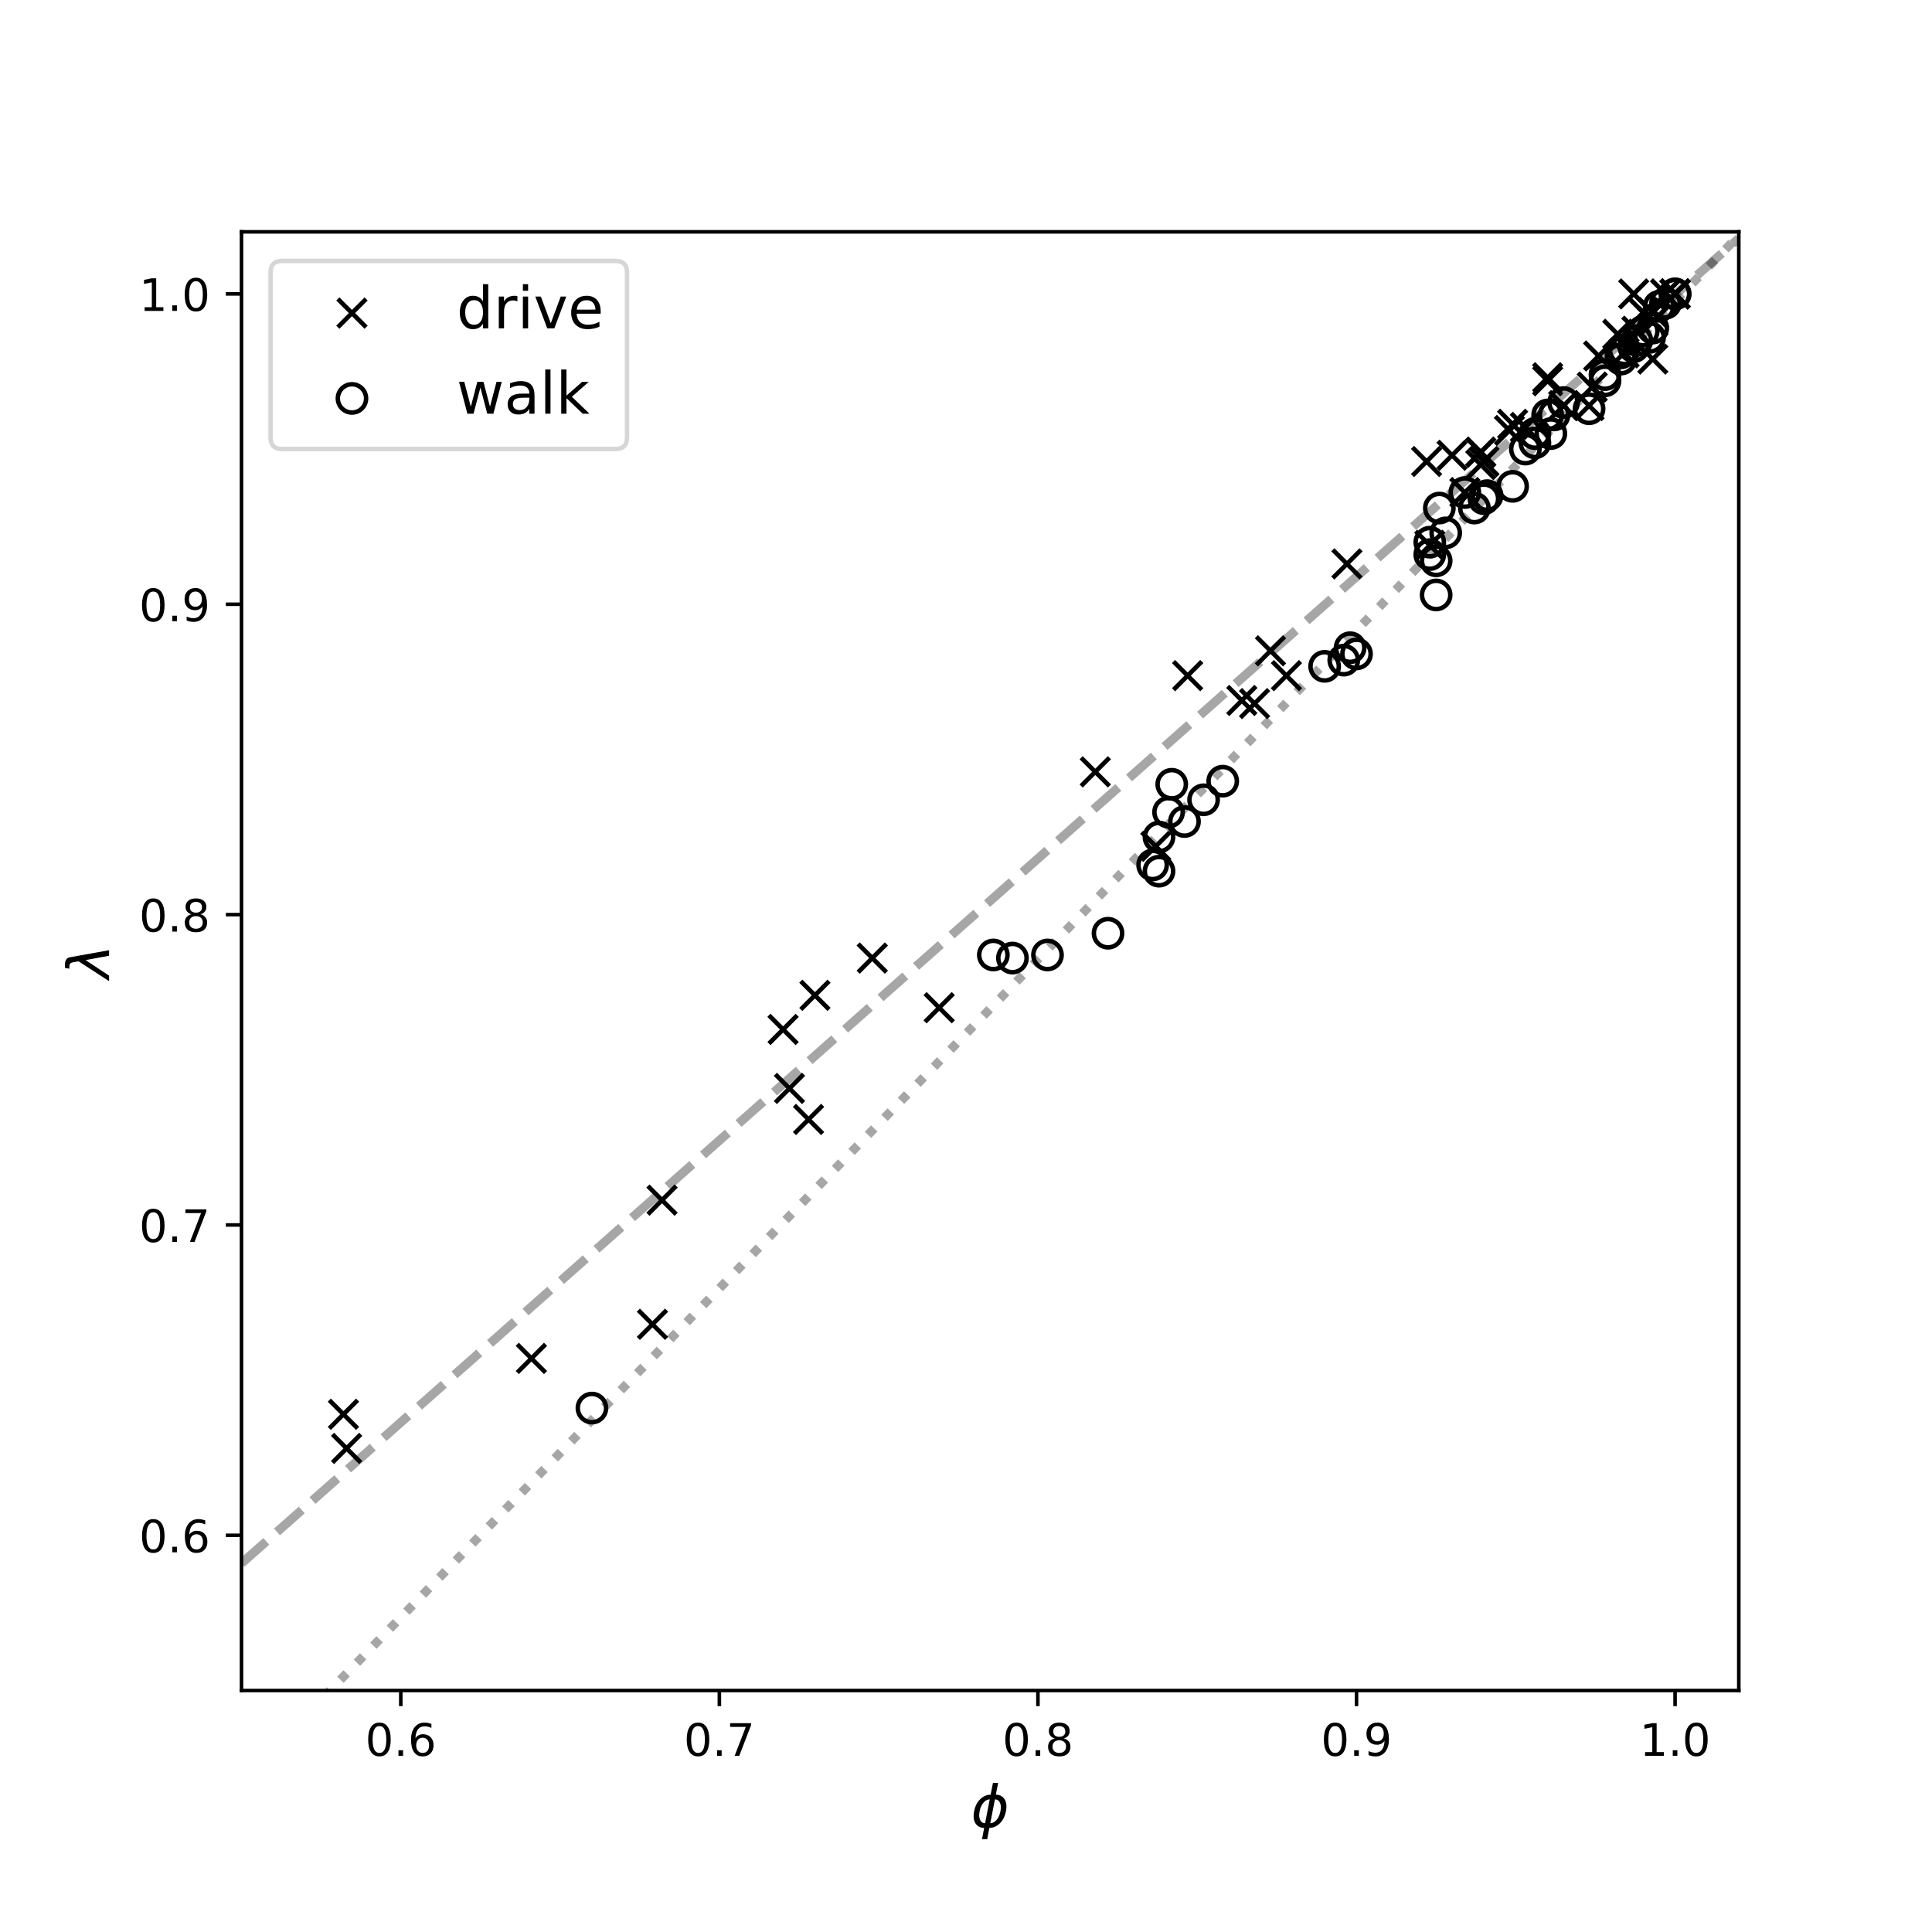 <?xml version="1.0" encoding="utf-8" standalone="no"?>
<!DOCTYPE svg PUBLIC "-//W3C//DTD SVG 1.1//EN"
  "http://www.w3.org/Graphics/SVG/1.1/DTD/svg11.dtd">
<!-- Created with matplotlib (http://matplotlib.org/) -->
<svg height="432pt" version="1.1" viewBox="0 0 432 432" width="432pt" xmlns="http://www.w3.org/2000/svg" xmlns:xlink="http://www.w3.org/1999/xlink">
 <defs>
  <style type="text/css">
*{stroke-linecap:butt;stroke-linejoin:round;}
  </style>
 </defs>
 <g id="figure_1">
  <g id="patch_1">
   <path d="M 0 432 
L 432 432 
L 432 0 
L 0 0 
z
" style="fill:#ffffff;"/>
  </g>
  <g id="axes_1">
   <g id="patch_2">
    <path d="M 54 378 
L 388.8 378 
L 388.8 51.84 
L 54 51.84 
z
" style="fill:#ffffff;"/>
   </g>
   <g id="line2d_1">
    <path clip-path="url(#pc3e23f394f)" d="M 54 349.565 
L 388.8 53.301 
" style="fill:none;opacity:0.35;stroke:#000000;stroke-dasharray:7.4,3.2;stroke-dashoffset:0;stroke-width:2;"/>
   </g>
   <g id="line2d_2">
    <path clip-path="url(#pc3e23f394f)" d="M 54 398.447 
L 388.8 52.66 
" style="fill:none;opacity:0.35;stroke:#000000;stroke-dasharray:2,3.3;stroke-dashoffset:0;stroke-width:2;"/>
   </g>
   <g id="PathCollection_1">
    <defs>
     <path d="M -3.162 3.162 
L 3.162 -3.162 
M -3.162 -3.162 
L 3.162 3.162 
" id="mab01793b55" style="stroke:#000000;"/>
    </defs>
    <g clip-path="url(#pc3e23f394f)">
     <use style="stroke:#000000;" x="374.553" xlink:href="#mab01793b55" y="65.719"/>
     <use style="stroke:#000000;" x="180.797" xlink:href="#mab01793b55" y="250.312"/>
     <use style="stroke:#000000;" x="210.003" xlink:href="#mab01793b55" y="225.329"/>
     <use style="stroke:#000000;" x="318.991" xlink:href="#mab01793b55" y="103.193"/>
     <use style="stroke:#000000;" x="324.689" xlink:href="#mab01793b55" y="101.805"/>
     <use style="stroke:#000000;" x="284.086" xlink:href="#mab01793b55" y="145.524"/>
     <use style="stroke:#000000;" x="244.907" xlink:href="#mab01793b55" y="172.589"/>
     <use style="stroke:#000000;" x="148.029" xlink:href="#mab01793b55" y="268.355"/>
     <use style="stroke:#000000;" x="258.442" xlink:href="#mab01793b55" y="189.244"/>
     <use style="stroke:#000000;" x="366.005" xlink:href="#mab01793b55" y="74.047"/>
     <use style="stroke:#000000;" x="301.182" xlink:href="#mab01793b55" y="126.093"/>
     <use style="stroke:#000000;" x="369.567" xlink:href="#mab01793b55" y="71.965"/>
     <use style="stroke:#000000;" x="361.731" xlink:href="#mab01793b55" y="74.741"/>
     <use style="stroke:#000000;" x="331.1" xlink:href="#mab01793b55" y="103.887"/>
     <use style="stroke:#000000;" x="365.293" xlink:href="#mab01793b55" y="65.719"/>
     <use style="stroke:#000000;" x="367.43" xlink:href="#mab01793b55" y="69.883"/>
     <use style="stroke:#000000;" x="346.06" xlink:href="#mab01793b55" y="84.456"/>
     <use style="stroke:#000000;" x="372.416" xlink:href="#mab01793b55" y="65.719"/>
     <use style="stroke:#000000;" x="369.567" xlink:href="#mab01793b55" y="69.883"/>
     <use style="stroke:#000000;" x="374.553" xlink:href="#mab01793b55" y="65.719"/>
     <use style="stroke:#000000;" x="280.524" xlink:href="#mab01793b55" y="157.322"/>
     <use style="stroke:#000000;" x="319.703" xlink:href="#mab01793b55" y="121.93"/>
     <use style="stroke:#000000;" x="356.032" xlink:href="#mab01793b55" y="86.538"/>
     <use style="stroke:#000000;" x="331.1" xlink:href="#mab01793b55" y="101.111"/>
     <use style="stroke:#000000;" x="346.06" xlink:href="#mab01793b55" y="85.15"/>
     <use style="stroke:#000000;" x="331.1" xlink:href="#mab01793b55" y="101.111"/>
     <use style="stroke:#000000;" x="331.813" xlink:href="#mab01793b55" y="103.193"/>
     <use style="stroke:#000000;" x="46.877" xlink:href="#mab01793b55" y="346.078"/>
     <use style="stroke:#000000;" x="277.675" xlink:href="#mab01793b55" y="156.628"/>
     <use style="stroke:#000000;" x="374.553" xlink:href="#mab01793b55" y="65.719"/>
     <use style="stroke:#000000;" x="265.565" xlink:href="#mab01793b55" y="151.076"/>
     <use style="stroke:#000000;" x="374.553" xlink:href="#mab01793b55" y="65.719"/>
     <use style="stroke:#000000;" x="363.156" xlink:href="#mab01793b55" y="78.904"/>
     <use style="stroke:#000000;" x="369.567" xlink:href="#mab01793b55" y="80.292"/>
     <use style="stroke:#000000;" x="349.621" xlink:href="#mab01793b55" y="90.702"/>
     <use style="stroke:#000000;" x="145.892" xlink:href="#mab01793b55" y="296.113"/>
     <use style="stroke:#000000;" x="355.32" xlink:href="#mab01793b55" y="90.702"/>
     <use style="stroke:#000000;" x="357.457" xlink:href="#mab01793b55" y="79.598"/>
     <use style="stroke:#000000;" x="175.098" xlink:href="#mab01793b55" y="230.187"/>
     <use style="stroke:#000000;" x="195.043" xlink:href="#mab01793b55" y="214.226"/>
     <use style="stroke:#000000;" x="176.523" xlink:href="#mab01793b55" y="243.372"/>
     <use style="stroke:#000000;" x="76.795" xlink:href="#mab01793b55" y="316.238"/>
     <use style="stroke:#000000;" x="77.507" xlink:href="#mab01793b55" y="323.871"/>
     <use style="stroke:#000000;" x="118.823" xlink:href="#mab01793b55" y="303.747"/>
     <use style="stroke:#000000;" x="287.648" xlink:href="#mab01793b55" y="151.076"/>
     <use style="stroke:#000000;" x="338.224" xlink:href="#mab01793b55" y="94.865"/>
     <use style="stroke:#000000;" x="327.539" xlink:href="#mab01793b55" y="110.132"/>
     <use style="stroke:#000000;" x="182.221" xlink:href="#mab01793b55" y="222.554"/>
     <use style="stroke:#000000;" x="337.511" xlink:href="#mab01793b55" y="96.253"/>
     <use style="stroke:#000000;" x="341.073" xlink:href="#mab01793b55" y="95.559"/>
    </g>
   </g>
   <g id="PathCollection_2">
    <defs>
     <path d="M 0 3.162 
C 0.839 3.162 1.643 2.829 2.236 2.236 
C 2.829 1.643 3.162 0.839 3.162 0 
C 3.162 -0.839 2.829 -1.643 2.236 -2.236 
C 1.643 -2.829 0.839 -3.162 0 -3.162 
C -0.839 -3.162 -1.643 -2.829 -2.236 -2.236 
C -2.829 -1.643 -3.162 -0.839 -3.162 0 
C -3.162 0.839 -2.829 1.643 -2.236 2.236 
C -1.643 2.829 -0.839 3.162 0 3.162 
z
" id="C0_0_351bdff27d"/>
    </defs>
    <g clip-path="url(#pc3e23f394f)">
     <use style="fill:none;stroke:#000000;" x="327.539" xlink:href="#C0_0_351bdff27d" y="110.132"/>
    </g>
    <g clip-path="url(#pc3e23f394f)">
     <use style="fill:none;stroke:#000000;" x="303.319" xlink:href="#C0_0_351bdff27d" y="146.218"/>
    </g>
    <g clip-path="url(#pc3e23f394f)">
     <use style="fill:none;stroke:#000000;" x="257.729" xlink:href="#C0_0_351bdff27d" y="193.407"/>
    </g>
    <g clip-path="url(#pc3e23f394f)">
     <use style="fill:none;stroke:#000000;" x="259.154" xlink:href="#C0_0_351bdff27d" y="187.162"/>
    </g>
    <g clip-path="url(#pc3e23f394f)">
     <use style="fill:none;stroke:#000000;" x="319.703" xlink:href="#C0_0_351bdff27d" y="121.236"/>
    </g>
    <g clip-path="url(#pc3e23f394f)">
     <use style="fill:none;stroke:#000000;" x="349.621" xlink:href="#C0_0_351bdff27d" y="90.008"/>
    </g>
    <g clip-path="url(#pc3e23f394f)">
     <use style="fill:none;stroke:#000000;" x="262.003" xlink:href="#C0_0_351bdff27d" y="175.364"/>
    </g>
    <g clip-path="url(#pc3e23f394f)">
     <use style="fill:none;stroke:#000000;" x="132.357" xlink:href="#C0_0_351bdff27d" y="314.85"/>
    </g>
    <g clip-path="url(#pc3e23f394f)">
     <use style="fill:none;stroke:#000000;" x="247.757" xlink:href="#C0_0_351bdff27d" y="208.674"/>
    </g>
    <g clip-path="url(#pc3e23f394f)">
     <use style="fill:none;stroke:#000000;" x="366.005" xlink:href="#C0_0_351bdff27d" y="76.129"/>
    </g>
    <g clip-path="url(#pc3e23f394f)">
     <use style="fill:none;stroke:#000000;" x="301.894" xlink:href="#C0_0_351bdff27d" y="144.83"/>
    </g>
    <g clip-path="url(#pc3e23f394f)">
     <use style="fill:none;stroke:#000000;" x="343.21" xlink:href="#C0_0_351bdff27d" y="99.029"/>
    </g>
    <g clip-path="url(#pc3e23f394f)">
     <use style="fill:none;stroke:#000000;" x="321.128" xlink:href="#C0_0_351bdff27d" y="133.033"/>
    </g>
    <g clip-path="url(#pc3e23f394f)">
     <use style="fill:none;stroke:#000000;" x="329.676" xlink:href="#C0_0_351bdff27d" y="113.602"/>
    </g>
    <g clip-path="url(#pc3e23f394f)">
     <use style="fill:none;stroke:#000000;" x="369.567" xlink:href="#C0_0_351bdff27d" y="73.353"/>
    </g>
    <g clip-path="url(#pc3e23f394f)">
     <use style="fill:none;stroke:#000000;" x="362.443" xlink:href="#C0_0_351bdff27d" y="78.904"/>
    </g>
    <g clip-path="url(#pc3e23f394f)">
     <use style="fill:none;stroke:#000000;" x="343.21" xlink:href="#C0_0_351bdff27d" y="96.947"/>
    </g>
    <g clip-path="url(#pc3e23f394f)">
     <use style="fill:none;stroke:#000000;" x="370.991" xlink:href="#C0_0_351bdff27d" y="68.495"/>
    </g>
    <g clip-path="url(#pc3e23f394f)">
     <use style="fill:none;stroke:#000000;" x="358.882" xlink:href="#C0_0_351bdff27d" y="83.762"/>
    </g>
    <g clip-path="url(#pc3e23f394f)">
     <use style="fill:none;stroke:#000000;" x="264.853" xlink:href="#C0_0_351bdff27d" y="183.692"/>
    </g>
    <g clip-path="url(#pc3e23f394f)">
     <use style="fill:none;stroke:#000000;" x="341.073" xlink:href="#C0_0_351bdff27d" y="100.417"/>
    </g>
    <g clip-path="url(#pc3e23f394f)">
     <use style="fill:none;stroke:#000000;" x="321.128" xlink:href="#C0_0_351bdff27d" y="125.399"/>
    </g>
    <g clip-path="url(#pc3e23f394f)">
     <use style="fill:none;stroke:#000000;" x="338.224" xlink:href="#C0_0_351bdff27d" y="108.745"/>
    </g>
    <g clip-path="url(#pc3e23f394f)">
     <use style="fill:none;stroke:#000000;" x="321.84" xlink:href="#C0_0_351bdff27d" y="113.602"/>
    </g>
    <g clip-path="url(#pc3e23f394f)">
     <use style="fill:none;stroke:#000000;" x="367.43" xlink:href="#C0_0_351bdff27d" y="74.047"/>
    </g>
    <g clip-path="url(#pc3e23f394f)">
     <use style="fill:none;stroke:#000000;" x="363.156" xlink:href="#C0_0_351bdff27d" y="78.21"/>
    </g>
    <g clip-path="url(#pc3e23f394f)">
     <use style="fill:none;stroke:#000000;" x="300.47" xlink:href="#C0_0_351bdff27d" y="147.606"/>
    </g>
    <g clip-path="url(#pc3e23f394f)">
     <use style="fill:none;stroke:#000000;" x="261.291" xlink:href="#C0_0_351bdff27d" y="181.61"/>
    </g>
    <g clip-path="url(#pc3e23f394f)">
     <use style="fill:none;stroke:#000000;" x="296.196" xlink:href="#C0_0_351bdff27d" y="148.994"/>
    </g>
    <g clip-path="url(#pc3e23f394f)">
     <use style="fill:none;stroke:#000000;" x="374.553" xlink:href="#C0_0_351bdff27d" y="65.719"/>
    </g>
    <g clip-path="url(#pc3e23f394f)">
     <use style="fill:none;stroke:#000000;" x="372.416" xlink:href="#C0_0_351bdff27d" y="67.801"/>
    </g>
    <g clip-path="url(#pc3e23f394f)">
     <use style="fill:none;stroke:#000000;" x="319.703" xlink:href="#C0_0_351bdff27d" y="124.012"/>
    </g>
    <g clip-path="url(#pc3e23f394f)">
     <use style="fill:none;stroke:#000000;" x="259.154" xlink:href="#C0_0_351bdff27d" y="194.795"/>
    </g>
    <g clip-path="url(#pc3e23f394f)">
     <use style="fill:none;stroke:#000000;" x="368.854" xlink:href="#C0_0_351bdff27d" y="75.435"/>
    </g>
    <g clip-path="url(#pc3e23f394f)">
     <use style="fill:none;stroke:#000000;" x="355.32" xlink:href="#C0_0_351bdff27d" y="91.396"/>
    </g>
    <g clip-path="url(#pc3e23f394f)">
     <use style="fill:none;stroke:#000000;" x="269.127" xlink:href="#C0_0_351bdff27d" y="178.834"/>
    </g>
    <g clip-path="url(#pc3e23f394f)">
     <use style="fill:none;stroke:#000000;" x="365.293" xlink:href="#C0_0_351bdff27d" y="77.516"/>
    </g>
    <g clip-path="url(#pc3e23f394f)">
     <use style="fill:none;stroke:#000000;" x="273.401" xlink:href="#C0_0_351bdff27d" y="174.67"/>
    </g>
    <g clip-path="url(#pc3e23f394f)">
     <use style="fill:none;stroke:#000000;" x="234.222" xlink:href="#C0_0_351bdff27d" y="213.532"/>
    </g>
    <g clip-path="url(#pc3e23f394f)">
     <use style="fill:none;stroke:#000000;" x="226.386" xlink:href="#C0_0_351bdff27d" y="214.226"/>
    </g>
    <g clip-path="url(#pc3e23f394f)">
     <use style="fill:none;stroke:#000000;" x="331.813" xlink:href="#C0_0_351bdff27d" y="111.52"/>
    </g>
    <g clip-path="url(#pc3e23f394f)">
     <use style="fill:none;stroke:#000000;" x="346.772" xlink:href="#C0_0_351bdff27d" y="96.947"/>
    </g>
    <g clip-path="url(#pc3e23f394f)">
     <use style="fill:none;stroke:#000000;" x="222.112" xlink:href="#C0_0_351bdff27d" y="213.532"/>
    </g>
    <g clip-path="url(#pc3e23f394f)">
     <use style="fill:none;stroke:#000000;" x="347.484" xlink:href="#C0_0_351bdff27d" y="92.783"/>
    </g>
    <g clip-path="url(#pc3e23f394f)">
     <use style="fill:none;stroke:#000000;" x="323.265" xlink:href="#C0_0_351bdff27d" y="119.154"/>
    </g>
    <g clip-path="url(#pc3e23f394f)">
     <use style="fill:none;stroke:#000000;" x="358.882" xlink:href="#C0_0_351bdff27d" y="85.15"/>
    </g>
    <g clip-path="url(#pc3e23f394f)">
     <use style="fill:none;stroke:#000000;" x="332.525" xlink:href="#C0_0_351bdff27d" y="110.826"/>
    </g>
    <g clip-path="url(#pc3e23f394f)">
     <use style="fill:none;stroke:#000000;" x="362.443" xlink:href="#C0_0_351bdff27d" y="80.292"/>
    </g>
    <g clip-path="url(#pc3e23f394f)">
     <use style="fill:none;stroke:#000000;" x="346.06" xlink:href="#C0_0_351bdff27d" y="92.783"/>
    </g>
    <g clip-path="url(#pc3e23f394f)">
     <use style="fill:none;stroke:#000000;" x="374.553" xlink:href="#C0_0_351bdff27d" y="65.719"/>
    </g>
   </g>
   <g id="matplotlib.axis_1">
    <g id="xtick_1">
     <g id="line2d_3">
      <defs>
       <path d="M 0 0 
L 0 3.5 
" id="mf44f13495b" style="stroke:#000000;stroke-width:0.8;"/>
      </defs>
      <g>
       <use style="stroke:#000000;stroke-width:0.8;" x="89.617" xlink:href="#mf44f13495b" y="378"/>
      </g>
     </g>
     <g id="text_1">
      <!-- 0.6 -->
      <defs>
       <path d="M 31.781 66.406 
Q 24.172 66.406 20.328 58.906 
Q 16.5 51.422 16.5 36.375 
Q 16.5 21.391 20.328 13.891 
Q 24.172 6.391 31.781 6.391 
Q 39.453 6.391 43.281 13.891 
Q 47.125 21.391 47.125 36.375 
Q 47.125 51.422 43.281 58.906 
Q 39.453 66.406 31.781 66.406 
z
M 31.781 74.219 
Q 44.047 74.219 50.516 64.516 
Q 56.984 54.828 56.984 36.375 
Q 56.984 17.969 50.516 8.266 
Q 44.047 -1.422 31.781 -1.422 
Q 19.531 -1.422 13.062 8.266 
Q 6.594 17.969 6.594 36.375 
Q 6.594 54.828 13.062 64.516 
Q 19.531 74.219 31.781 74.219 
z
" id="DejaVuSans-30"/>
       <path d="M 10.688 12.406 
L 21 12.406 
L 21 0 
L 10.688 0 
z
" id="DejaVuSans-2e"/>
       <path d="M 33.016 40.375 
Q 26.375 40.375 22.484 35.828 
Q 18.609 31.297 18.609 23.391 
Q 18.609 15.531 22.484 10.953 
Q 26.375 6.391 33.016 6.391 
Q 39.656 6.391 43.531 10.953 
Q 47.406 15.531 47.406 23.391 
Q 47.406 31.297 43.531 35.828 
Q 39.656 40.375 33.016 40.375 
z
M 52.594 71.297 
L 52.594 62.312 
Q 48.875 64.062 45.094 64.984 
Q 41.312 65.922 37.594 65.922 
Q 27.828 65.922 22.672 59.328 
Q 17.531 52.734 16.797 39.406 
Q 19.672 43.656 24.016 45.922 
Q 28.375 48.188 33.594 48.188 
Q 44.578 48.188 50.953 41.516 
Q 57.328 34.859 57.328 23.391 
Q 57.328 12.156 50.688 5.359 
Q 44.047 -1.422 33.016 -1.422 
Q 20.359 -1.422 13.672 8.266 
Q 6.984 17.969 6.984 36.375 
Q 6.984 53.656 15.188 63.938 
Q 23.391 74.219 37.203 74.219 
Q 40.922 74.219 44.703 73.484 
Q 48.484 72.75 52.594 71.297 
z
" id="DejaVuSans-36"/>
      </defs>
      <g transform="translate(81.665 392.598)scale(0.1 -0.1)">
       <use xlink:href="#DejaVuSans-30"/>
       <use x="63.623" xlink:href="#DejaVuSans-2e"/>
       <use x="95.41" xlink:href="#DejaVuSans-36"/>
      </g>
     </g>
    </g>
    <g id="xtick_2">
     <g id="line2d_4">
      <g>
       <use style="stroke:#000000;stroke-width:0.8;" x="160.851" xlink:href="#mf44f13495b" y="378"/>
      </g>
     </g>
     <g id="text_2">
      <!-- 0.7 -->
      <defs>
       <path d="M 8.203 72.906 
L 55.078 72.906 
L 55.078 68.703 
L 28.609 0 
L 18.312 0 
L 43.219 64.594 
L 8.203 64.594 
z
" id="DejaVuSans-37"/>
      </defs>
      <g transform="translate(152.9 392.598)scale(0.1 -0.1)">
       <use xlink:href="#DejaVuSans-30"/>
       <use x="63.623" xlink:href="#DejaVuSans-2e"/>
       <use x="95.41" xlink:href="#DejaVuSans-37"/>
      </g>
     </g>
    </g>
    <g id="xtick_3">
     <g id="line2d_5">
      <g>
       <use style="stroke:#000000;stroke-width:0.8;" x="232.085" xlink:href="#mf44f13495b" y="378"/>
      </g>
     </g>
     <g id="text_3">
      <!-- 0.8 -->
      <defs>
       <path d="M 31.781 34.625 
Q 24.75 34.625 20.719 30.859 
Q 16.703 27.094 16.703 20.516 
Q 16.703 13.922 20.719 10.156 
Q 24.75 6.391 31.781 6.391 
Q 38.812 6.391 42.859 10.172 
Q 46.922 13.969 46.922 20.516 
Q 46.922 27.094 42.891 30.859 
Q 38.875 34.625 31.781 34.625 
z
M 21.922 38.812 
Q 15.578 40.375 12.031 44.719 
Q 8.5 49.078 8.5 55.328 
Q 8.5 64.062 14.719 69.141 
Q 20.953 74.219 31.781 74.219 
Q 42.672 74.219 48.875 69.141 
Q 55.078 64.062 55.078 55.328 
Q 55.078 49.078 51.531 44.719 
Q 48 40.375 41.703 38.812 
Q 48.828 37.156 52.797 32.312 
Q 56.781 27.484 56.781 20.516 
Q 56.781 9.906 50.312 4.234 
Q 43.844 -1.422 31.781 -1.422 
Q 19.734 -1.422 13.25 4.234 
Q 6.781 9.906 6.781 20.516 
Q 6.781 27.484 10.781 32.312 
Q 14.797 37.156 21.922 38.812 
z
M 18.312 54.391 
Q 18.312 48.734 21.844 45.562 
Q 25.391 42.391 31.781 42.391 
Q 38.141 42.391 41.719 45.562 
Q 45.312 48.734 45.312 54.391 
Q 45.312 60.062 41.719 63.234 
Q 38.141 66.406 31.781 66.406 
Q 25.391 66.406 21.844 63.234 
Q 18.312 60.062 18.312 54.391 
z
" id="DejaVuSans-38"/>
      </defs>
      <g transform="translate(224.134 392.598)scale(0.1 -0.1)">
       <use xlink:href="#DejaVuSans-30"/>
       <use x="63.623" xlink:href="#DejaVuSans-2e"/>
       <use x="95.41" xlink:href="#DejaVuSans-38"/>
      </g>
     </g>
    </g>
    <g id="xtick_4">
     <g id="line2d_6">
      <g>
       <use style="stroke:#000000;stroke-width:0.8;" x="303.319" xlink:href="#mf44f13495b" y="378"/>
      </g>
     </g>
     <g id="text_4">
      <!-- 0.9 -->
      <defs>
       <path d="M 10.984 1.516 
L 10.984 10.5 
Q 14.703 8.734 18.5 7.812 
Q 22.312 6.891 25.984 6.891 
Q 35.75 6.891 40.891 13.453 
Q 46.047 20.016 46.781 33.406 
Q 43.953 29.203 39.594 26.953 
Q 35.25 24.703 29.984 24.703 
Q 19.047 24.703 12.672 31.312 
Q 6.297 37.938 6.297 49.422 
Q 6.297 60.641 12.938 67.422 
Q 19.578 74.219 30.609 74.219 
Q 43.266 74.219 49.922 64.516 
Q 56.594 54.828 56.594 36.375 
Q 56.594 19.141 48.406 8.859 
Q 40.234 -1.422 26.422 -1.422 
Q 22.703 -1.422 18.891 -0.688 
Q 15.094 0.047 10.984 1.516 
z
M 30.609 32.422 
Q 37.25 32.422 41.125 36.953 
Q 45.016 41.5 45.016 49.422 
Q 45.016 57.281 41.125 61.844 
Q 37.25 66.406 30.609 66.406 
Q 23.969 66.406 20.094 61.844 
Q 16.219 57.281 16.219 49.422 
Q 16.219 41.5 20.094 36.953 
Q 23.969 32.422 30.609 32.422 
z
" id="DejaVuSans-39"/>
      </defs>
      <g transform="translate(295.368 392.598)scale(0.1 -0.1)">
       <use xlink:href="#DejaVuSans-30"/>
       <use x="63.623" xlink:href="#DejaVuSans-2e"/>
       <use x="95.41" xlink:href="#DejaVuSans-39"/>
      </g>
     </g>
    </g>
    <g id="xtick_5">
     <g id="line2d_7">
      <g>
       <use style="stroke:#000000;stroke-width:0.8;" x="374.553" xlink:href="#mf44f13495b" y="378"/>
      </g>
     </g>
     <g id="text_5">
      <!-- 1.0 -->
      <defs>
       <path d="M 12.406 8.297 
L 28.516 8.297 
L 28.516 63.922 
L 10.984 60.406 
L 10.984 69.391 
L 28.422 72.906 
L 38.281 72.906 
L 38.281 8.297 
L 54.391 8.297 
L 54.391 0 
L 12.406 0 
z
" id="DejaVuSans-31"/>
      </defs>
      <g transform="translate(366.602 392.598)scale(0.1 -0.1)">
       <use xlink:href="#DejaVuSans-31"/>
       <use x="63.623" xlink:href="#DejaVuSans-2e"/>
       <use x="95.41" xlink:href="#DejaVuSans-30"/>
      </g>
     </g>
    </g>
    <g id="text_6">
     <!-- $\phi$ -->
     <defs>
      <path d="M 46.734 75.984 
L 42.781 55.812 
Q 52.547 55.812 57.562 48.344 
Q 62.75 40.719 60.156 27.297 
Q 57.516 13.875 49.359 6.25 
Q 41.453 -1.219 31.688 -1.219 
L 27.875 -20.797 
L 18.953 -20.797 
L 22.75 -1.219 
Q 13.031 -1.219 7.953 6.25 
Q 2.781 13.875 5.422 27.297 
Q 8.016 40.719 16.156 48.344 
Q 24.125 55.812 33.844 55.812 
L 37.797 75.984 
z
M 33.25 6.781 
Q 38.766 6.781 43.5 11.812 
Q 48.688 17.438 50.688 27.297 
Q 52.641 37.062 49.516 42.781 
Q 46.734 47.797 41.219 47.797 
z
M 24.312 6.781 
L 32.281 47.797 
Q 26.812 47.797 22.078 42.781 
Q 16.75 37.062 14.891 27.297 
Q 13.031 17.438 16.062 11.812 
Q 18.797 6.781 24.312 6.781 
z
" id="DejaVuSans-Oblique-3d5"/>
     </defs>
     <g transform="translate(217.11 408.558)scale(0.13 -0.13)">
      <use transform="translate(0 0.016)" xlink:href="#DejaVuSans-Oblique-3d5"/>
     </g>
    </g>
   </g>
   <g id="matplotlib.axis_2">
    <g id="ytick_1">
     <g id="line2d_8">
      <defs>
       <path d="M 0 0 
L -3.5 0 
" id="m20498998c2" style="stroke:#000000;stroke-width:0.8;"/>
      </defs>
      <g>
       <use style="stroke:#000000;stroke-width:0.8;" x="54" xlink:href="#m20498998c2" y="343.302"/>
      </g>
     </g>
     <g id="text_7">
      <!-- 0.6 -->
      <g transform="translate(31.097 347.101)scale(0.1 -0.1)">
       <use xlink:href="#DejaVuSans-30"/>
       <use x="63.623" xlink:href="#DejaVuSans-2e"/>
       <use x="95.41" xlink:href="#DejaVuSans-36"/>
      </g>
     </g>
    </g>
    <g id="ytick_2">
     <g id="line2d_9">
      <g>
       <use style="stroke:#000000;stroke-width:0.8;" x="54" xlink:href="#m20498998c2" y="273.906"/>
      </g>
     </g>
     <g id="text_8">
      <!-- 0.7 -->
      <g transform="translate(31.097 277.706)scale(0.1 -0.1)">
       <use xlink:href="#DejaVuSans-30"/>
       <use x="63.623" xlink:href="#DejaVuSans-2e"/>
       <use x="95.41" xlink:href="#DejaVuSans-37"/>
      </g>
     </g>
    </g>
    <g id="ytick_3">
     <g id="line2d_10">
      <g>
       <use style="stroke:#000000;stroke-width:0.8;" x="54" xlink:href="#m20498998c2" y="204.511"/>
      </g>
     </g>
     <g id="text_9">
      <!-- 0.8 -->
      <g transform="translate(31.097 208.31)scale(0.1 -0.1)">
       <use xlink:href="#DejaVuSans-30"/>
       <use x="63.623" xlink:href="#DejaVuSans-2e"/>
       <use x="95.41" xlink:href="#DejaVuSans-38"/>
      </g>
     </g>
    </g>
    <g id="ytick_4">
     <g id="line2d_11">
      <g>
       <use style="stroke:#000000;stroke-width:0.8;" x="54" xlink:href="#m20498998c2" y="135.115"/>
      </g>
     </g>
     <g id="text_10">
      <!-- 0.9 -->
      <g transform="translate(31.097 138.914)scale(0.1 -0.1)">
       <use xlink:href="#DejaVuSans-30"/>
       <use x="63.623" xlink:href="#DejaVuSans-2e"/>
       <use x="95.41" xlink:href="#DejaVuSans-39"/>
      </g>
     </g>
    </g>
    <g id="ytick_5">
     <g id="line2d_12">
      <g>
       <use style="stroke:#000000;stroke-width:0.8;" x="54" xlink:href="#m20498998c2" y="65.719"/>
      </g>
     </g>
     <g id="text_11">
      <!-- 1.0 -->
      <g transform="translate(31.097 69.518)scale(0.1 -0.1)">
       <use xlink:href="#DejaVuSans-31"/>
       <use x="63.623" xlink:href="#DejaVuSans-2e"/>
       <use x="95.41" xlink:href="#DejaVuSans-30"/>
      </g>
     </g>
    </g>
    <g id="text_12">
     <!-- $\lambda$ -->
     <defs>
      <path d="M 36.719 67.438 
L 48.828 0 
L 39.312 0 
L 31.844 40.438 
L 5.125 0 
L -4.391 0 
L 29.734 52.438 
L 28.031 62.109 
Q 26.953 68.266 21.734 68.266 
L 17.047 68.266 
L 18.5 75.984 
L 24.219 75.875 
Q 35.203 75.734 36.719 67.438 
z
" id="DejaVuSans-Oblique-3bb"/>
     </defs>
     <g transform="translate(24.393 218.82)rotate(-90)scale(0.13 -0.13)">
      <use transform="translate(0 0.016)" xlink:href="#DejaVuSans-Oblique-3bb"/>
     </g>
    </g>
   </g>
   <g id="patch_3">
    <path d="M 54 378 
L 54 51.84 
" style="fill:none;stroke:#000000;stroke-linecap:square;stroke-linejoin:miter;stroke-width:0.8;"/>
   </g>
   <g id="patch_4">
    <path d="M 388.8 378 
L 388.8 51.84 
" style="fill:none;stroke:#000000;stroke-linecap:square;stroke-linejoin:miter;stroke-width:0.8;"/>
   </g>
   <g id="patch_5">
    <path d="M 54 378 
L 388.8 378 
" style="fill:none;stroke:#000000;stroke-linecap:square;stroke-linejoin:miter;stroke-width:0.8;"/>
   </g>
   <g id="patch_6">
    <path d="M 54 51.84 
L 388.8 51.84 
" style="fill:none;stroke:#000000;stroke-linecap:square;stroke-linejoin:miter;stroke-width:0.8;"/>
   </g>
   <g id="legend_1">
    <g id="patch_7">
     <path d="M 63.1 100.403 
L 137.602 100.403 
Q 140.202 100.403 140.202 97.803 
L 140.202 60.94 
Q 140.202 58.34 137.602 58.34 
L 63.1 58.34 
Q 60.5 58.34 60.5 60.94 
L 60.5 97.803 
Q 60.5 100.403 63.1 100.403 
z
" style="fill:#ffffff;opacity:0.8;stroke:#cccccc;stroke-linejoin:miter;"/>
    </g>
    <g id="PathCollection_3">
     <g>
      <use style="stroke:#000000;" x="78.7" xlink:href="#mab01793b55" y="70.005"/>
     </g>
    </g>
    <g id="text_13">
     <!-- drive -->
     <defs>
      <path d="M 45.406 46.391 
L 45.406 75.984 
L 54.391 75.984 
L 54.391 0 
L 45.406 0 
L 45.406 8.203 
Q 42.578 3.328 38.25 0.953 
Q 33.938 -1.422 27.875 -1.422 
Q 17.969 -1.422 11.734 6.484 
Q 5.516 14.406 5.516 27.297 
Q 5.516 40.188 11.734 48.094 
Q 17.969 56 27.875 56 
Q 33.938 56 38.25 53.625 
Q 42.578 51.266 45.406 46.391 
z
M 14.797 27.297 
Q 14.797 17.391 18.875 11.75 
Q 22.953 6.109 30.078 6.109 
Q 37.203 6.109 41.297 11.75 
Q 45.406 17.391 45.406 27.297 
Q 45.406 37.203 41.297 42.844 
Q 37.203 48.484 30.078 48.484 
Q 22.953 48.484 18.875 42.844 
Q 14.797 37.203 14.797 27.297 
z
" id="DejaVuSans-64"/>
      <path d="M 41.109 46.297 
Q 39.594 47.172 37.812 47.578 
Q 36.031 48 33.891 48 
Q 26.266 48 22.188 43.047 
Q 18.109 38.094 18.109 28.812 
L 18.109 0 
L 9.078 0 
L 9.078 54.688 
L 18.109 54.688 
L 18.109 46.188 
Q 20.953 51.172 25.484 53.578 
Q 30.031 56 36.531 56 
Q 37.453 56 38.578 55.875 
Q 39.703 55.766 41.062 55.516 
z
" id="DejaVuSans-72"/>
      <path d="M 9.422 54.688 
L 18.406 54.688 
L 18.406 0 
L 9.422 0 
z
M 9.422 75.984 
L 18.406 75.984 
L 18.406 64.594 
L 9.422 64.594 
z
" id="DejaVuSans-69"/>
      <path d="M 2.984 54.688 
L 12.5 54.688 
L 29.594 8.797 
L 46.688 54.688 
L 56.203 54.688 
L 35.688 0 
L 23.484 0 
z
" id="DejaVuSans-76"/>
      <path d="M 56.203 29.594 
L 56.203 25.203 
L 14.891 25.203 
Q 15.484 15.922 20.484 11.062 
Q 25.484 6.203 34.422 6.203 
Q 39.594 6.203 44.453 7.469 
Q 49.312 8.734 54.109 11.281 
L 54.109 2.781 
Q 49.266 0.734 44.188 -0.344 
Q 39.109 -1.422 33.891 -1.422 
Q 20.797 -1.422 13.156 6.188 
Q 5.516 13.812 5.516 26.812 
Q 5.516 40.234 12.766 48.109 
Q 20.016 56 32.328 56 
Q 43.359 56 49.781 48.891 
Q 56.203 41.797 56.203 29.594 
z
M 47.219 32.234 
Q 47.125 39.594 43.094 43.984 
Q 39.062 48.391 32.422 48.391 
Q 24.906 48.391 20.391 44.141 
Q 15.875 39.891 15.188 32.172 
z
" id="DejaVuSans-65"/>
     </defs>
     <g transform="translate(102.1 73.418)scale(0.13 -0.13)">
      <use xlink:href="#DejaVuSans-64"/>
      <use x="63.477" xlink:href="#DejaVuSans-72"/>
      <use x="104.59" xlink:href="#DejaVuSans-69"/>
      <use x="132.373" xlink:href="#DejaVuSans-76"/>
      <use x="191.553" xlink:href="#DejaVuSans-65"/>
     </g>
    </g>
    <g id="PathCollection_4">
     <path d="M 78.7 92.249 
C 79.539 92.249 80.343 91.916 80.936 91.323 
C 81.529 90.73 81.862 89.926 81.862 89.087 
C 81.862 88.248 81.529 87.444 80.936 86.851 
C 80.343 86.258 79.539 85.925 78.7 85.925 
C 77.861 85.925 77.057 86.258 76.464 86.851 
C 75.871 87.444 75.538 88.248 75.538 89.087 
C 75.538 89.926 75.871 90.73 76.464 91.323 
C 77.057 91.916 77.861 92.249 78.7 92.249 
z
" style="fill:none;stroke:#000000;"/>
    </g>
    <g id="text_14">
     <!-- walk -->
     <defs>
      <path d="M 4.203 54.688 
L 13.188 54.688 
L 24.422 12.016 
L 35.594 54.688 
L 46.188 54.688 
L 57.422 12.016 
L 68.609 54.688 
L 77.594 54.688 
L 63.281 0 
L 52.688 0 
L 40.922 44.828 
L 29.109 0 
L 18.5 0 
z
" id="DejaVuSans-77"/>
      <path d="M 34.281 27.484 
Q 23.391 27.484 19.188 25 
Q 14.984 22.516 14.984 16.5 
Q 14.984 11.719 18.141 8.906 
Q 21.297 6.109 26.703 6.109 
Q 34.188 6.109 38.703 11.406 
Q 43.219 16.703 43.219 25.484 
L 43.219 27.484 
z
M 52.203 31.203 
L 52.203 0 
L 43.219 0 
L 43.219 8.297 
Q 40.141 3.328 35.547 0.953 
Q 30.953 -1.422 24.312 -1.422 
Q 15.922 -1.422 10.953 3.297 
Q 6 8.016 6 15.922 
Q 6 25.141 12.172 29.828 
Q 18.359 34.516 30.609 34.516 
L 43.219 34.516 
L 43.219 35.406 
Q 43.219 41.609 39.141 45 
Q 35.062 48.391 27.688 48.391 
Q 23 48.391 18.547 47.266 
Q 14.109 46.141 10.016 43.891 
L 10.016 52.203 
Q 14.938 54.109 19.578 55.047 
Q 24.219 56 28.609 56 
Q 40.484 56 46.344 49.844 
Q 52.203 43.703 52.203 31.203 
z
" id="DejaVuSans-61"/>
      <path d="M 9.422 75.984 
L 18.406 75.984 
L 18.406 0 
L 9.422 0 
z
" id="DejaVuSans-6c"/>
      <path d="M 9.078 75.984 
L 18.109 75.984 
L 18.109 31.109 
L 44.922 54.688 
L 56.391 54.688 
L 27.391 29.109 
L 57.625 0 
L 45.906 0 
L 18.109 26.703 
L 18.109 0 
L 9.078 0 
z
" id="DejaVuSans-6b"/>
     </defs>
     <g transform="translate(102.1 92.5)scale(0.13 -0.13)">
      <use xlink:href="#DejaVuSans-77"/>
      <use x="81.787" xlink:href="#DejaVuSans-61"/>
      <use x="143.066" xlink:href="#DejaVuSans-6c"/>
      <use x="170.85" xlink:href="#DejaVuSans-6b"/>
     </g>
    </g>
   </g>
  </g>
 </g>
 <defs>
  <clipPath id="pc3e23f394f">
   <rect height="326.16" width="334.8" x="54" y="51.84"/>
  </clipPath>
 </defs>
</svg>
